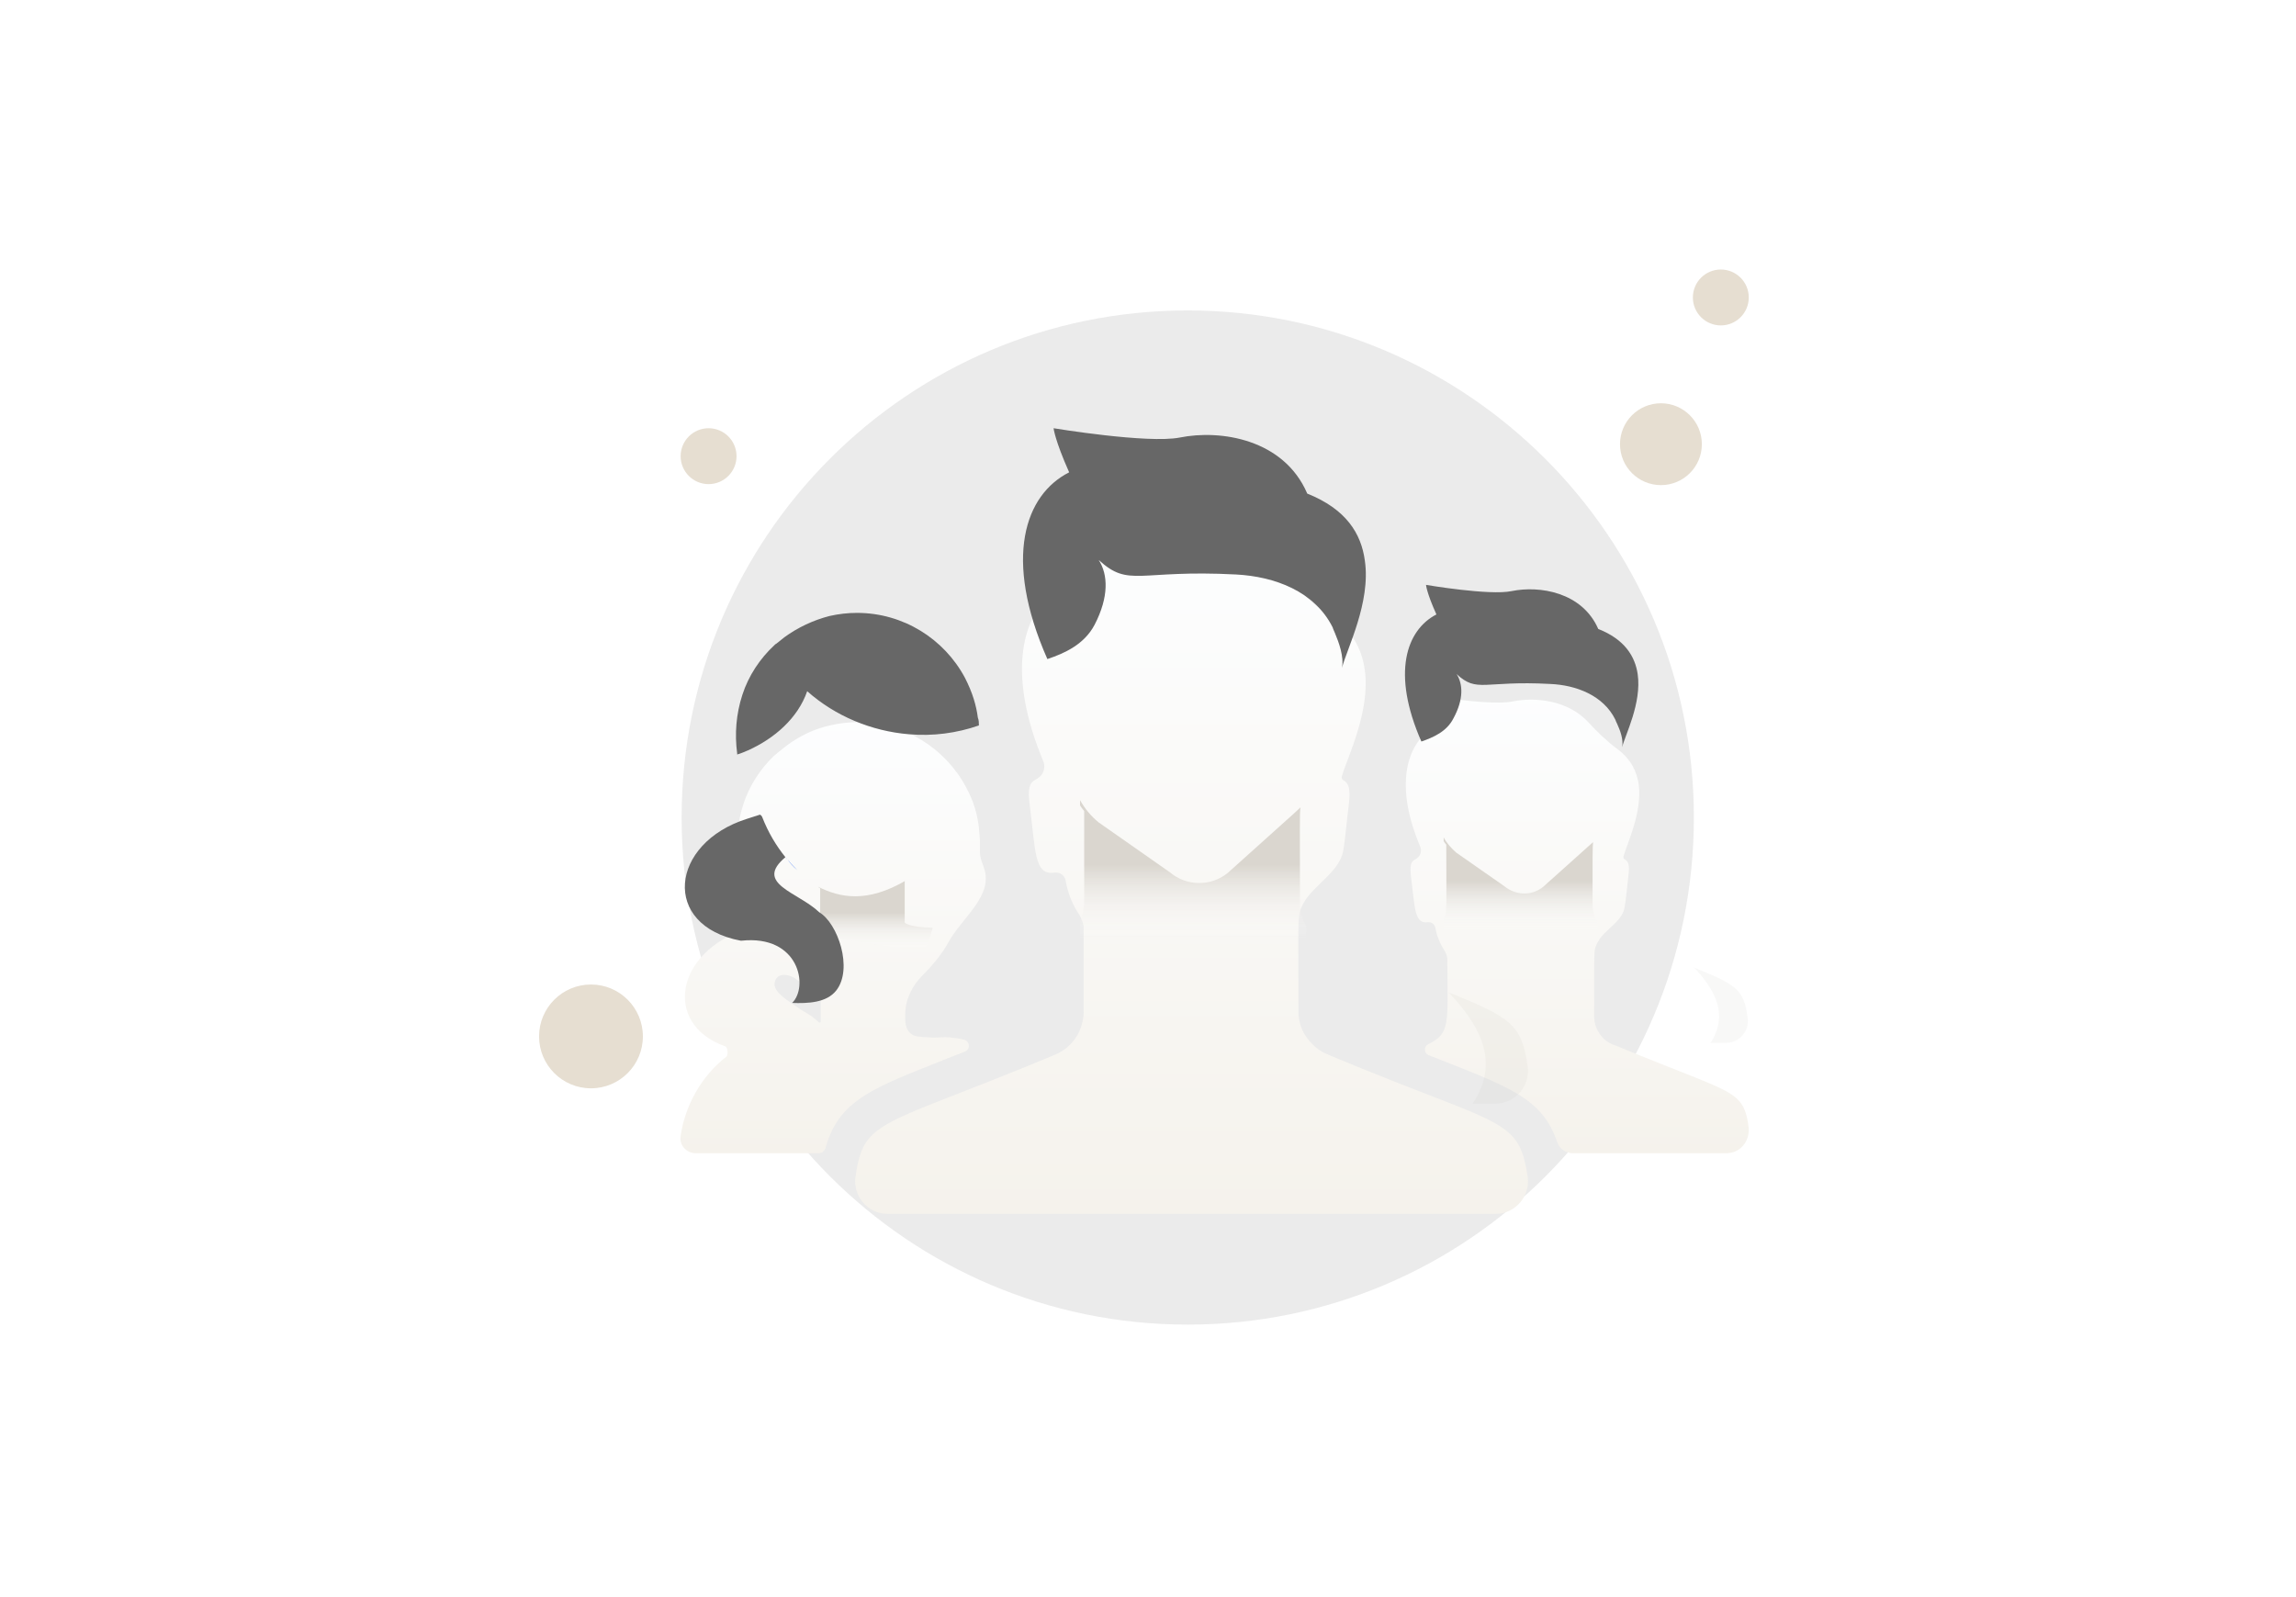 <svg width="230" height="160" viewBox="0 0 230 160" fill="none" xmlns="http://www.w3.org/2000/svg">
<path d="M118.982 132.7C146.982 132.7 169.682 110 169.682 81.9C169.682 53.8 146.882 31.1 118.982 31.1C90.982 31.1 68.282 53.8 68.282 81.9C68.282 110 90.982 132.7 118.982 132.7Z" fill="#EBEBEB"/>
<path d="M166.382 48.6C168.646 48.6 170.482 46.764 170.482 44.5C170.482 42.236 168.646 40.4 166.382 40.4C164.118 40.4 162.282 42.236 162.282 44.5C162.282 46.764 164.118 48.6 166.382 48.6Z" fill="#E6DED1"/>
<path d="M172.382 32.6C173.928 32.6 175.182 31.346 175.182 29.8C175.182 28.254 173.928 27 172.382 27C170.836 27 169.582 28.254 169.582 29.8C169.582 31.346 170.836 32.6 172.382 32.6Z" fill="#E6DED1"/>
<path d="M70.982 48.5C72.528 48.5 73.782 47.246 73.782 45.7C73.782 44.154 72.528 42.9 70.982 42.9C69.436 42.9 68.182 44.154 68.182 45.7C68.182 47.246 69.436 48.5 70.982 48.5Z" fill="#E6DED1"/>
<path d="M59.2 109.028C62.072 109.028 64.4 106.7 64.4 103.828C64.4 100.956 62.072 98.628 59.2 98.628C56.328 98.628 54 100.956 54 103.828C54 106.7 56.328 109.028 59.2 109.028Z" fill="#E6DED1"/>
<g filter="url(#filter0_d_4784_289)">
<path d="M172.94 104.529H157.559C156.832 104.529 156.208 104.061 156 103.438C154.493 98.969 151.168 97.878 143.113 94.708C142.646 94.5 142.594 93.877 143.061 93.617C145.347 92.499 145.001 91.531 144.985 85.079C144.984 84.792 144.853 84.52 144.724 84.263V84.263C144.269 83.58 143.933 82.777 143.787 81.959C143.749 81.745 143.619 81.555 143.425 81.457V81.457C143.291 81.39 143.137 81.377 142.988 81.394C141.668 81.541 141.741 79.887 141.347 76.833C141.217 75.707 141.339 75.339 141.715 75.127C141.874 75.037 142.029 74.937 142.141 74.793V74.793C142.356 74.513 142.398 74.137 142.261 73.811C139.878 68.144 140.719 64.288 142.889 62.367C143.454 61.866 143.403 60.247 143.174 59.528V59.528C142.896 58.653 143.827 58.79 144.736 58.917C146.795 59.205 150.086 59.579 151.531 59.269C153.825 58.802 157.091 59.168 159.087 61.333C159.986 62.307 160.961 63.256 162.027 64.044C163.366 65.036 163.969 66.296 164.159 67.583C164.509 70.389 163.024 73.437 162.638 74.769C162.612 74.857 162.626 74.955 162.675 75.031V75.031C162.691 75.054 162.716 75.072 162.741 75.085C163.128 75.297 163.27 75.672 163.119 76.781C162.962 78.109 162.882 79.223 162.716 80.02C162.441 81.337 160.775 82.126 160.105 83.292V83.292C159.934 83.591 159.775 83.911 159.744 84.255C159.743 84.275 159.742 84.294 159.742 84.315C159.69 84.783 159.69 85.666 159.69 90.759C159.69 91.382 159.846 91.954 160.157 92.422C160.465 92.986 160.975 93.398 161.588 93.659C161.604 93.665 161.621 93.669 161.638 93.669V93.669C161.655 93.669 161.673 93.672 161.688 93.679C165.313 95.18 167.904 96.165 169.823 96.942C174.084 98.657 174.811 99.125 175.175 101.983C175.279 103.386 174.291 104.529 172.94 104.529Z" fill="url(#paint0_linear_4784_289)"/>
</g>
<path d="M162.494 74.857C162.65 74.078 162.287 73.142 161.975 72.467C161.923 72.363 161.871 72.259 161.819 72.103C160.624 69.661 157.87 68.622 155.271 68.518C148.62 68.154 147.997 69.453 145.918 67.531C146.542 68.518 146.646 70.025 145.606 71.947C144.931 73.298 143.58 73.87 142.385 74.286C139.371 67.427 140.878 63.114 143.892 61.555C142.904 59.372 142.852 58.593 142.852 58.593C142.852 58.593 149.244 59.684 151.426 59.216C154.232 58.645 158.493 59.32 160.104 63.01C162.754 64.049 163.793 65.764 164.053 67.531C164.469 70.44 162.806 73.61 162.494 74.857Z" fill="#676767"/>
<path opacity="0.1" d="M171.328 104.528C172.939 102.034 172.315 99.696 169.717 96.942C173.978 98.656 174.706 99.124 175.07 101.982C175.277 103.281 174.238 104.476 172.887 104.476H171.328V104.528Z" fill="#B7B4AF"/>
<path d="M160.052 92.473V93.668H144.619V92.109C144.983 91.278 144.879 91.33 144.879 84.626C144.775 84.522 144.671 84.367 144.619 84.263V83.899C144.931 84.471 145.398 84.99 145.866 85.406L150.699 88.783C151.842 89.719 153.453 89.771 154.596 88.835L159.117 84.782C159.273 84.626 159.429 84.522 159.584 84.367C159.532 84.834 159.532 85.718 159.532 90.81C159.584 91.382 159.74 91.953 160.052 92.473Z" fill="url(#paint1_linear_4784_289)"/>
<g filter="url(#filter1_d_4784_289)">
<path d="M93.435 92.941C92.776 92.927 92.273 92.884 91.889 92.829C91.048 92.707 90.681 91.975 90.681 91.125V90.624C90.681 89.129 91.375 87.74 92.436 86.688C93.474 85.659 94.382 84.544 95.063 83.309C96.032 81.551 97.905 80.01 98.565 78.114C98.721 77.667 98.783 77.179 98.735 76.676C98.683 75.948 98.216 75.273 98.164 74.494C98.164 74.13 98.164 73.766 98.164 73.402C98.164 73.32 98.164 73.242 98.162 73.167C98.155 72.838 98.106 72.509 98.076 72.181C98.067 72.086 98.06 71.991 98.06 71.895C97.904 70.648 97.592 69.349 96.761 67.842C94.682 63.945 90.577 61.347 85.953 61.347C85.017 61.347 84.082 61.451 83.198 61.659C81.536 62.022 80.029 62.75 78.678 63.789C78.418 63.997 78.158 64.205 77.898 64.413V64.413C77.776 64.535 77.625 64.628 77.501 64.748C76.136 66.07 75.065 67.719 74.469 69.557C73.845 71.48 73.689 73.454 73.949 75.429C73.949 75.481 73.949 75.533 73.949 75.585V75.585C73.949 75.689 73.954 75.793 73.978 75.894C74.01 76.03 74.036 76.079 73.986 76.173C73.912 76.312 73.811 76.417 73.726 76.55V76.55C73.66 76.652 73.607 76.781 73.553 76.89C73.283 77.444 73.099 78.165 73.429 79.014C74.019 80.687 75.168 80.543 76.259 81.36C76.361 81.437 76.363 81.612 76.235 81.612V81.612V81.612C76.201 81.612 76.167 81.618 76.134 81.628L74.884 82.028C67.635 84.3 66.364 91.605 72.659 93.828C72.903 93.915 72.965 94.713 72.754 94.863V94.863C70.208 96.838 68.597 99.852 68.181 102.814C68.025 103.697 68.753 104.528 69.688 104.528H82.055C82.315 104.528 82.575 104.32 82.679 104.061C83.822 99.904 86.42 98.449 91.824 96.266L94.942 95.019C95.462 94.811 96.033 94.603 96.657 94.344C97.228 94.136 97.177 93.304 96.553 93.148C96.082 93.031 95.61 92.972 95.139 92.928C94.835 92.9 94.53 92.907 94.225 92.924C93.913 92.941 93.65 92.941 93.435 92.941ZM77.586 87.64C77.586 87.525 77.604 87.407 77.641 87.287C77.92 86.361 79.202 86.582 79.925 87.225V87.225C80.288 87.536 80.652 87.848 81.068 88.16C81.328 88.316 81.588 88.524 81.847 88.731C81.862 88.746 81.877 88.761 81.891 88.775C81.953 88.831 82.038 88.867 82.107 88.913V88.913C82.177 88.96 82.211 89.038 82.211 89.121V91.37C82.211 91.432 82.135 91.45 82.075 91.436V91.436C82.06 91.432 82.049 91.428 82.036 91.418C81.785 91.216 81.582 91.014 81.38 90.862C81.016 90.602 80.652 90.394 80.288 90.186V90.186C80.041 90.021 79.798 89.845 79.55 89.681C78.51 88.993 77.633 88.337 77.586 87.64Z" fill="url(#paint2_linear_4784_289)"/>
</g>
<path d="M93.435 92.941C93.019 94.448 92.552 95.383 92.552 95.383L79.145 93.252L79.925 89.927C80.029 90.031 80.185 90.083 80.288 90.135C80.652 90.342 81.068 90.602 81.38 90.862C81.588 91.018 81.847 91.174 82.055 91.434C82.107 91.486 82.159 91.538 82.159 91.538V88.991C82.055 88.939 82.003 88.887 81.951 88.835C84.134 89.927 86.836 90.498 90.733 88.212C90.681 88.212 90.681 88.264 90.629 88.264V92.421C90.629 92.421 90.941 92.889 93.435 92.941Z" fill="url(#paint3_linear_4784_289)"/>
<path d="M98.06 72.675C95.826 73.454 93.435 73.766 91.045 73.558C87.303 73.246 83.666 71.74 80.86 69.245C79.925 71.947 77.586 73.974 74.936 75.169C74.573 75.325 74.209 75.481 73.845 75.585C73.845 75.533 73.845 75.481 73.845 75.481C73.585 73.506 73.741 71.532 74.365 69.609C74.988 67.686 76.131 65.972 77.586 64.621C77.638 64.569 77.69 64.517 77.794 64.465C78.054 64.257 78.314 64.049 78.574 63.841C79.925 62.854 81.484 62.126 83.094 61.711C84.03 61.503 84.913 61.399 85.849 61.399C90.473 61.399 94.578 63.997 96.657 67.894C97.436 69.401 97.8 70.7 97.956 71.895C98.06 72.155 98.06 72.415 98.06 72.675Z" fill="#676767"/>
<path d="M78.885 86.081C79.197 86.497 79.561 86.861 79.873 87.173C79.509 86.861 79.145 86.497 78.885 86.081Z" fill="#3973F4"/>
<path d="M83.77 99.228C82.783 100.475 80.912 100.527 79.353 100.475C81.016 98.864 80.081 93.616 74.261 94.24H74.209C66.206 92.733 67.09 84.471 74.832 82.028L76.131 81.612C76.235 81.665 76.287 81.716 76.339 81.82C76.963 83.431 77.794 84.782 78.678 85.874C75.508 88.524 79.925 89.355 82.055 91.382C83.926 92.473 85.485 97.046 83.77 99.228Z" fill="#676767"/>
<path d="M78.834 86.081C78.781 86.029 78.73 85.978 78.73 85.925C78.73 85.925 78.781 86.029 78.834 86.081Z" fill="#3973F4"/>
<g filter="url(#filter2_d_4784_289)">
<path d="M153.037 106.919C153.297 108.841 151.79 110.608 149.815 110.608H88.914C86.94 110.608 85.433 108.841 85.693 106.919C86.264 102.917 87.148 102.086 93.072 99.696L94.526 99.124C97.281 98.033 100.866 96.682 105.699 94.655C106.79 94.188 107.673 93.356 108.141 92.265C108.401 91.693 108.557 91.018 108.557 90.342V81.957C108.557 81.497 108.346 81.088 108.141 80.677V80.677C107.456 79.673 106.972 78.508 106.758 77.253C106.703 76.929 106.504 76.643 106.206 76.504V76.504C106.012 76.413 105.792 76.399 105.58 76.426C103.586 76.686 103.745 74.207 103.152 69.661C102.935 68.011 103.117 67.45 103.698 67.128C103.94 66.993 104.176 66.84 104.34 66.617V66.617C104.634 66.218 104.689 65.69 104.498 65.232C100.994 56.818 102.207 51.124 105.401 48.339C106.22 47.624 106.193 45.282 105.873 44.244V44.244C105.473 42.947 106.849 43.11 108.193 43.294C111.225 43.708 116.044 44.247 118.17 43.835C121.775 43.105 127.105 43.778 129.933 47.649C130.715 48.72 131.674 49.676 132.811 50.359C135.349 51.883 136.422 53.929 136.721 56.151C137.277 60.294 134.982 64.832 134.425 66.751C134.396 66.852 134.401 66.973 134.45 67.066V67.066C134.472 67.108 134.508 67.125 134.549 67.148C135.124 67.464 135.31 68.005 135.11 69.661C134.873 71.537 134.761 73.118 134.544 74.281C134.16 76.34 131.632 77.631 130.593 79.449V79.449C130.383 79.816 130.216 80.208 130.159 80.627C130.149 80.706 130.137 80.788 130.121 80.885C130.017 81.561 130.069 82.912 130.069 90.342C130.069 91.226 130.329 92.109 130.797 92.785C131.305 93.547 132.013 94.211 132.871 94.58C132.908 94.596 132.943 94.592 132.979 94.61V94.61C133.015 94.628 133.051 94.663 133.088 94.679C138.411 96.9 142.239 98.349 145.035 99.436C151.426 101.93 152.414 102.71 153.037 106.919Z" fill="url(#paint4_linear_4784_289)"/>
</g>
<path d="M134.434 66.907C134.642 65.764 134.122 64.361 133.707 63.373C133.655 63.218 133.551 63.062 133.499 62.854C131.68 59.216 127.679 57.761 123.834 57.553C114.013 57.034 113.129 58.905 110.063 56.099C110.999 57.553 111.103 59.788 109.648 62.594C108.608 64.569 106.634 65.452 104.919 66.024C100.45 55.891 102.685 49.551 107.102 47.317C105.647 44.043 105.543 42.9 105.543 42.9C105.543 42.9 114.948 44.459 118.17 43.835C122.275 43.004 128.614 43.991 130.953 49.447C134.85 51.006 136.357 53.448 136.721 56.151C137.344 60.36 134.902 65.036 134.434 66.907Z" fill="#676767"/>
<path opacity="0.1" d="M147.529 110.556C149.919 106.919 148.984 103.489 145.139 99.436C151.426 101.93 152.465 102.71 153.037 106.867C153.297 108.789 151.79 110.556 149.815 110.556H147.529Z" fill="#B7B4AF"/>
<path d="M130.849 92.785V94.551H108.193V92.265C108.453 91.693 108.608 91.018 108.608 90.342V81.249C108.453 81.041 108.297 80.885 108.193 80.677V80.157C108.66 80.989 109.284 81.768 110.063 82.392L117.182 87.38C118.845 88.783 121.236 88.835 122.95 87.484L129.602 81.509C129.81 81.301 130.069 81.093 130.277 80.885C130.173 81.561 130.225 82.912 130.225 90.342C130.173 91.226 130.433 92.057 130.849 92.785Z" fill="url(#paint5_linear_4784_289)"/>
<defs>
<filter id="filter0_d_4784_289" x="118.824" y="47.823" width="78.358" height="89.706" filterUnits="userSpaceOnUse" color-interpolation-filters="sRGB">
<feFlood flood-opacity="0" result="BackgroundImageFix"/>
<feColorMatrix in="SourceAlpha" type="matrix" values="0 0 0 0 0 0 0 0 0 0 0 0 0 0 0 0 0 0 127 0" result="hardAlpha"/>
<feOffset dy="11"/>
<feGaussianBlur stdDeviation="11"/>
<feColorMatrix type="matrix" values="0 0 0 0 0.576 0 0 0 0 0.502 0 0 0 0 0.396 0 0 0 0.37 0"/>
<feBlend mode="normal" in2="BackgroundImageFix" result="effect1_dropShadow_4784_289"/>
<feBlend mode="normal" in="SourceGraphic" in2="effect1_dropShadow_4784_289" result="shape"/>
</filter>
<filter id="filter1_d_4784_289" x="46.16" y="50.347" width="74.591" height="87.181" filterUnits="userSpaceOnUse" color-interpolation-filters="sRGB">
<feFlood flood-opacity="0" result="BackgroundImageFix"/>
<feColorMatrix in="SourceAlpha" type="matrix" values="0 0 0 0 0 0 0 0 0 0 0 0 0 0 0 0 0 0 127 0" result="hardAlpha"/>
<feOffset dy="11"/>
<feGaussianBlur stdDeviation="11"/>
<feColorMatrix type="matrix" values="0 0 0 0 0.576 0 0 0 0 0.502 0 0 0 0 0.396 0 0 0 0.37 0"/>
<feBlend mode="normal" in2="BackgroundImageFix" result="effect1_dropShadow_4784_289"/>
<feBlend mode="normal" in="SourceGraphic" in2="effect1_dropShadow_4784_289" result="shape"/>
</filter>
<filter id="filter2_d_4784_289" x="63.663" y="32.17" width="111.403" height="111.438" filterUnits="userSpaceOnUse" color-interpolation-filters="sRGB">
<feFlood flood-opacity="0" result="BackgroundImageFix"/>
<feColorMatrix in="SourceAlpha" type="matrix" values="0 0 0 0 0 0 0 0 0 0 0 0 0 0 0 0 0 0 127 0" result="hardAlpha"/>
<feOffset dy="11"/>
<feGaussianBlur stdDeviation="11"/>
<feColorMatrix type="matrix" values="0 0 0 0 0.576 0 0 0 0 0.502 0 0 0 0 0.396 0 0 0 0.37 0"/>
<feBlend mode="normal" in2="BackgroundImageFix" result="effect1_dropShadow_4784_289"/>
<feBlend mode="normal" in="SourceGraphic" in2="effect1_dropShadow_4784_289" result="shape"/>
</filter>
<linearGradient id="paint0_linear_4784_289" x1="157.992" y1="57.584" x2="157.992" y2="105.024" gradientUnits="userSpaceOnUse">
<stop stop-color="#FDFEFF"/>
<stop offset="0.996" stop-color="#F5F2EC"/>
</linearGradient>
<linearGradient id="paint1_linear_4784_289" x1="152.306" y1="93.364" x2="152.306" y2="88.247" gradientUnits="userSpaceOnUse">
<stop stop-color="white" stop-opacity="0"/>
<stop offset="0.991" stop-color="#DAD6CF"/>
</linearGradient>
<linearGradient id="paint2_linear_4784_289" x1="83.445" y1="60.348" x2="83.445" y2="104.994" gradientUnits="userSpaceOnUse">
<stop stop-color="#FDFEFF"/>
<stop offset="0.996" stop-color="#F5F2EC"/>
</linearGradient>
<linearGradient id="paint3_linear_4784_289" x1="86.263" y1="95.159" x2="86.263" y2="91.403" gradientUnits="userSpaceOnUse">
<stop stop-color="white" stop-opacity="0"/>
<stop offset="0.991" stop-color="#DAD6CF"/>
</linearGradient>
<linearGradient id="paint4_linear_4784_289" x1="119.343" y1="41.334" x2="119.343" y2="111.338" gradientUnits="userSpaceOnUse">
<stop stop-color="#FDFEFF"/>
<stop offset="0.996" stop-color="#F5F2EC"/>
</linearGradient>
<linearGradient id="paint5_linear_4784_289" x1="119.477" y1="94.103" x2="119.477" y2="86.564" gradientUnits="userSpaceOnUse">
<stop stop-color="white" stop-opacity="0"/>
<stop offset="0.991" stop-color="#DAD6CF"/>
</linearGradient>
</defs>
</svg>
